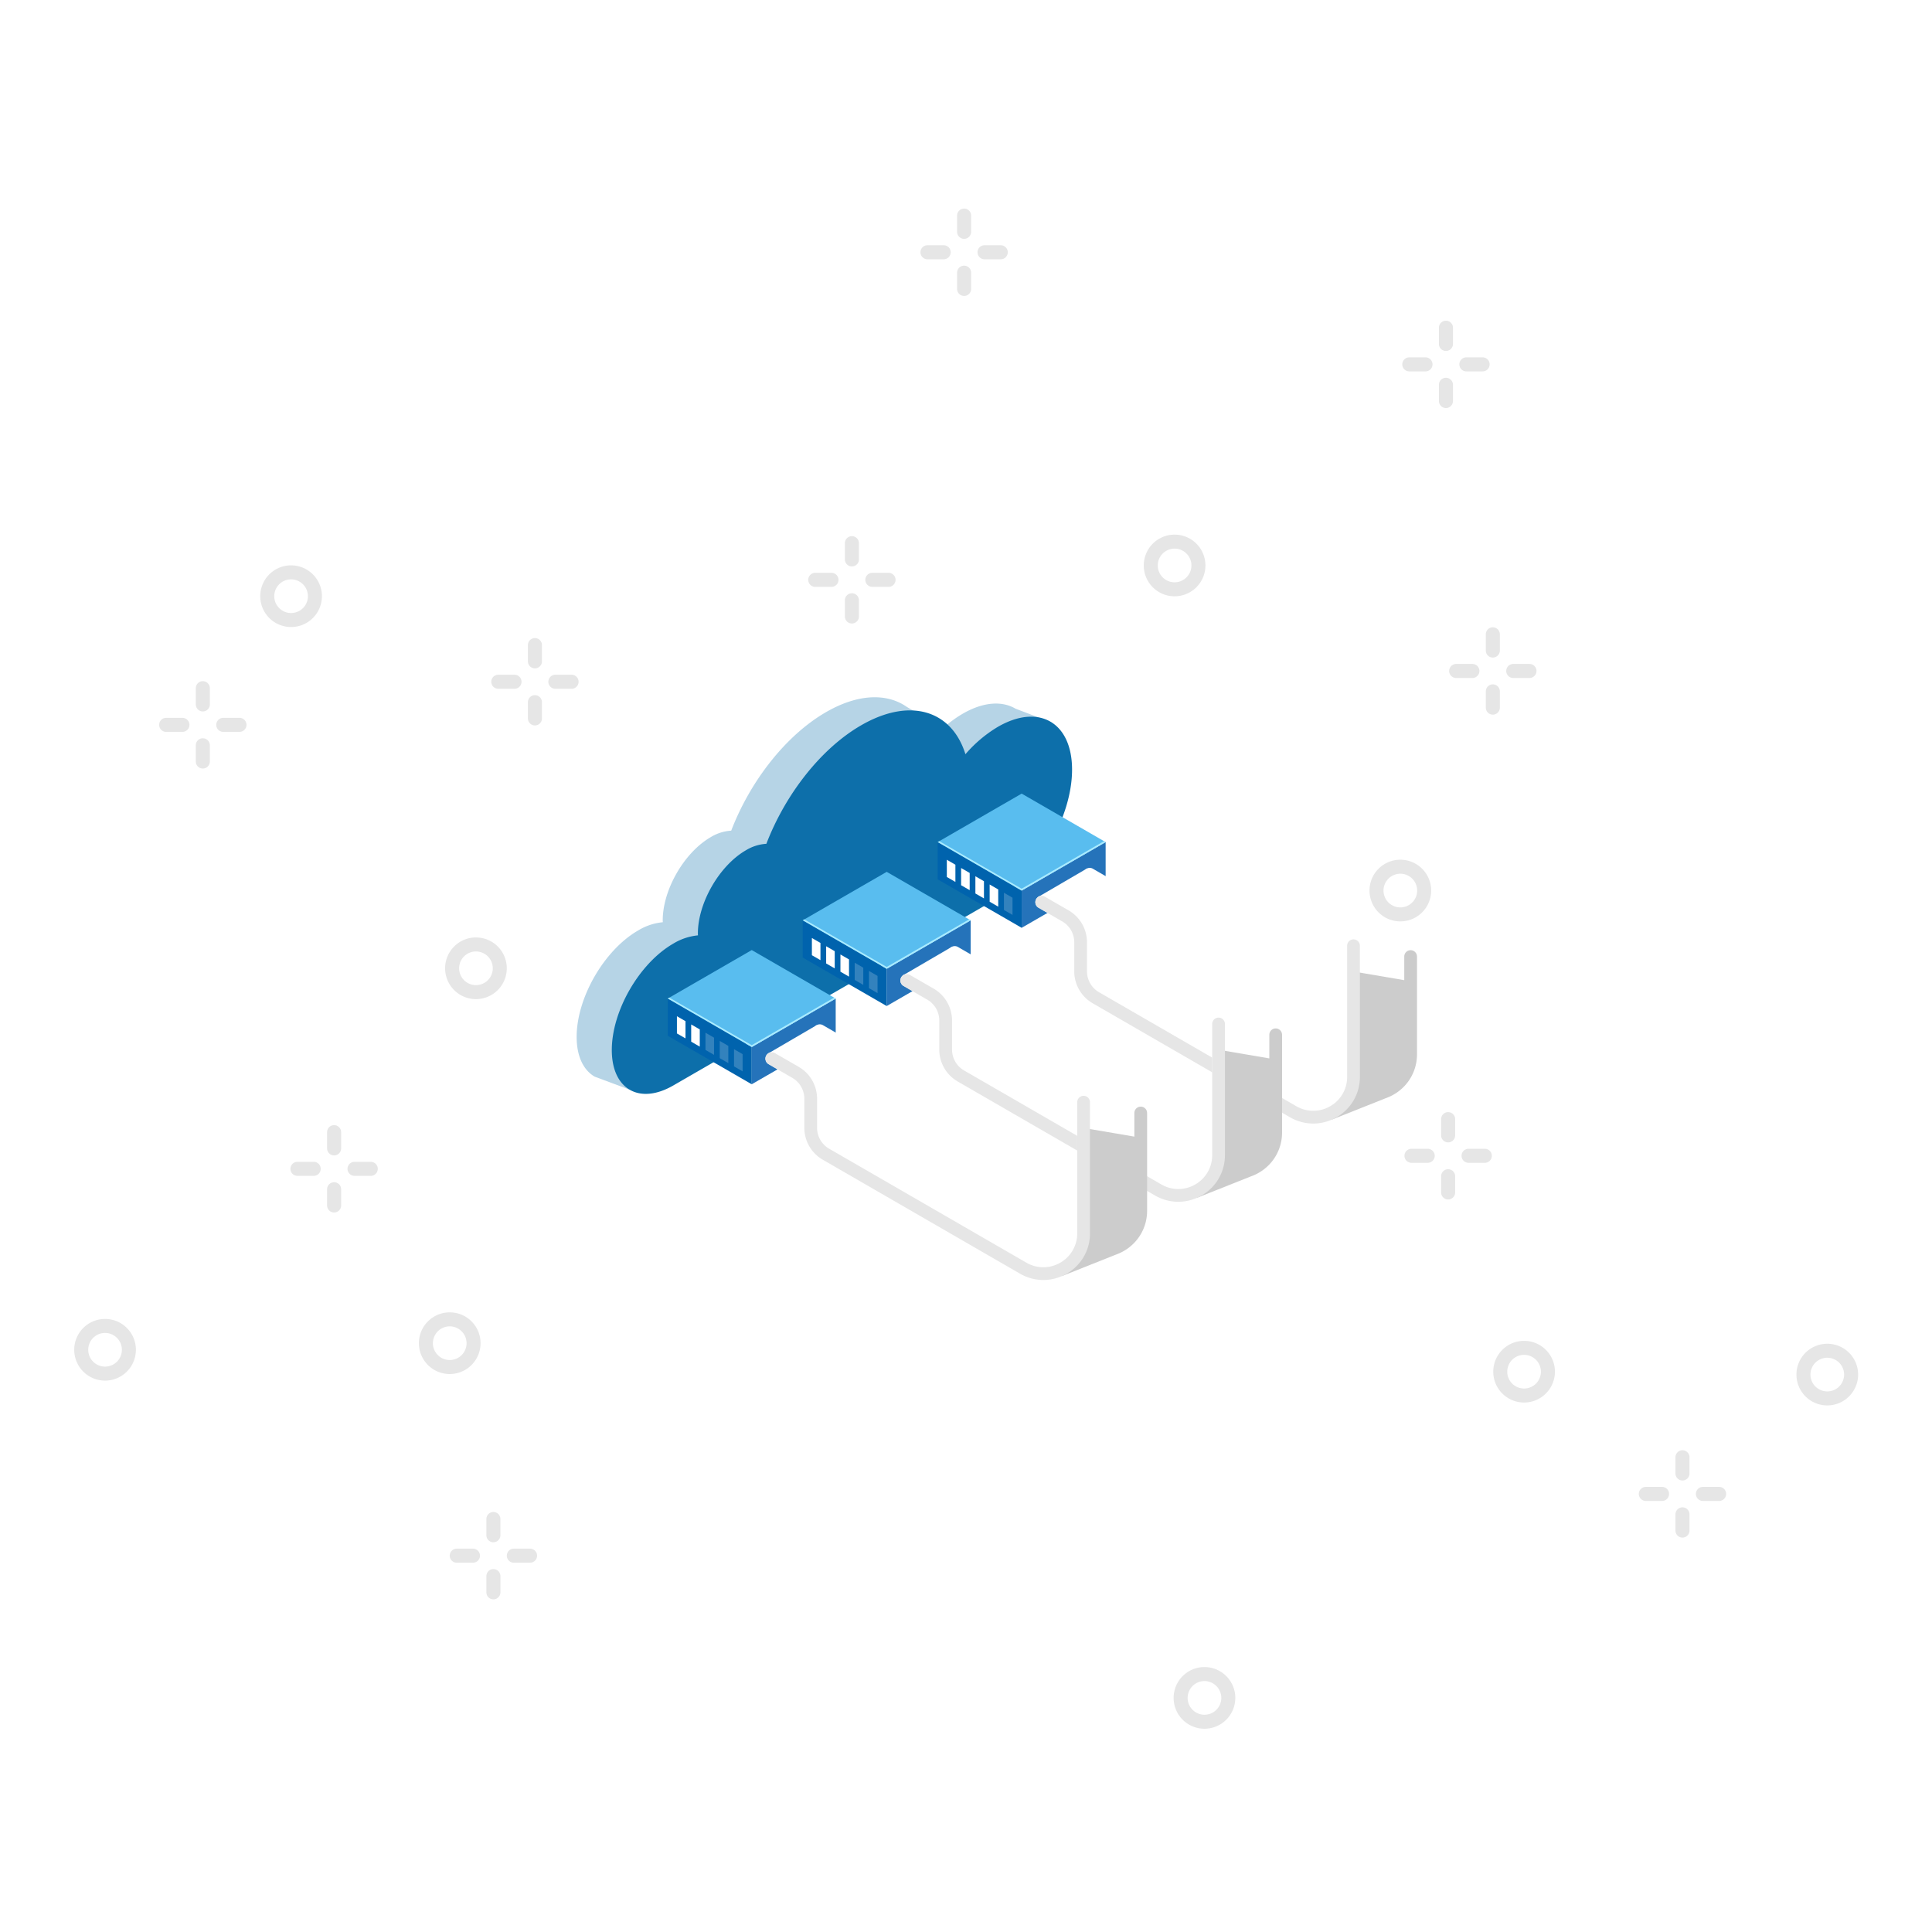 <svg xmlns="http://www.w3.org/2000/svg" xmlns:xlink="http://www.w3.org/1999/xlink" width="500" height="500" viewBox="0 0 500 500">
  <defs>
    <clipPath id="clip-path">
      <rect id="Rectangle_1218" data-name="Rectangle 1218" width="500" height="500" transform="translate(851 259)" fill="#fff" stroke="#707070" stroke-width="1"/>
    </clipPath>
    <filter id="Ellipse_127" x="-58.5" y="-62.5" width="618" height="618" filterUnits="userSpaceOnUse">
      <feOffset input="SourceAlpha"/>
      <feGaussianBlur stdDeviation="49.5" result="blur"/>
      <feFlood flood-opacity="0.051"/>
      <feComposite operator="in" in2="blur"/>
      <feComposite in="SourceGraphic"/>
    </filter>
    <linearGradient id="linear-gradient" x1="-35.41" y1="0.103" x2="-34.155" y2="0.95" gradientUnits="objectBoundingBox">
      <stop offset="0" stop-color="#3a9bd5"/>
      <stop offset="1" stop-color="#2573ba"/>
    </linearGradient>
    <linearGradient id="linear-gradient-2" x1="-17.036" y1="0.221" x2="-16.33" y2="0.746" gradientUnits="objectBoundingBox">
      <stop offset="0" stop-color="#7bdaff"/>
      <stop offset="1" stop-color="#59bdef"/>
    </linearGradient>
    <linearGradient id="linear-gradient-3" x1="-33.45" y1="0.314" x2="-32.111" y2="0.71" gradientUnits="objectBoundingBox">
      <stop offset="0" stop-color="#2573ba"/>
      <stop offset="1" stop-color="#0063ad"/>
    </linearGradient>
    <linearGradient id="linear-gradient-4" x1="-9.965" y1="0.5" x2="-8.965" y2="0.5" gradientUnits="objectBoundingBox">
      <stop offset="0" stop-color="#7bdaff"/>
      <stop offset="1" stop-color="#e6e6e6"/>
    </linearGradient>
    <linearGradient id="linear-gradient-5" x1="-32.196" y1="0.103" x2="-30.941" y2="0.95" xlink:href="#linear-gradient"/>
    <linearGradient id="linear-gradient-6" x1="-15.429" y1="0.221" x2="-14.723" y2="0.746" xlink:href="#linear-gradient-2"/>
    <linearGradient id="linear-gradient-7" x1="-30.236" y1="0.314" x2="-28.897" y2="0.71" xlink:href="#linear-gradient-3"/>
    <linearGradient id="linear-gradient-8" x1="-9.133" y1="0.5" x2="-8.133" y2="0.5" xlink:href="#linear-gradient-4"/>
    <linearGradient id="linear-gradient-9" x1="-28.981" y1="0.103" x2="-27.727" y2="0.95" xlink:href="#linear-gradient"/>
    <linearGradient id="linear-gradient-10" x1="-13.822" y1="0.221" x2="-13.116" y2="0.746" xlink:href="#linear-gradient-2"/>
    <linearGradient id="linear-gradient-11" x1="-27.022" y1="0.314" x2="-25.682" y2="0.71" xlink:href="#linear-gradient-3"/>
    <linearGradient id="linear-gradient-12" x1="-8.302" y1="0.5" x2="-7.302" y2="0.5" xlink:href="#linear-gradient-4"/>
    <clipPath id="clip-extentions">
      <rect width="500" height="500"/>
    </clipPath>
  </defs>
  <g id="extentions" clip-path="url(#clip-extentions)">
    <g id="Mask_Group_18" data-name="Mask Group 18" transform="translate(-851 -259)" clip-path="url(#clip-path)">
      <g id="identity" transform="translate(-4019 -951)">
        <g transform="matrix(1, 0, 0, 1, 4870, 1210)" filter="url(#Ellipse_127)">
          <circle id="Ellipse_127-2" data-name="Ellipse 127" cx="160.5" cy="160.5" r="160.5" transform="translate(90 86)" fill="#fff"/>
        </g>
        <g id="Group_1679" data-name="Group 1679" transform="translate(4491.337 593.426)">
          <g id="Group_1660" data-name="Group 1660" transform="translate(616.875 670.558)">
            <path id="Path_2700" data-name="Path 2700" d="M523.045,813.57v-4.194a1.817,1.817,0,0,1,1.817-1.817h0a1.818,1.818,0,0,1,1.818,1.817v4.194a1.819,1.819,0,0,1-1.818,1.818h0A1.818,1.818,0,0,1,523.045,813.57Z" transform="translate(-513.562 -807.558)" fill="rgba(0,0,0,0.1)"/>
            <path id="Path_2701" data-name="Path 2701" d="M523.045,826.771v-4.194a1.818,1.818,0,0,1,1.817-1.818h0a1.819,1.819,0,0,1,1.818,1.818v4.194a1.818,1.818,0,0,1-1.818,1.817h0A1.817,1.817,0,0,1,523.045,826.771Z" transform="translate(-513.562 -805.986)" fill="rgba(0,0,0,0.1)"/>
            <path id="Path_2702" data-name="Path 2702" d="M529.589,816.032h4.194a1.817,1.817,0,0,1,1.817,1.817h0a1.817,1.817,0,0,1-1.817,1.818h-4.194a1.818,1.818,0,0,1-1.818-1.818h0A1.817,1.817,0,0,1,529.589,816.032Z" transform="translate(-512.999 -806.549)" fill="rgba(0,0,0,0.1)"/>
            <path id="Path_2703" data-name="Path 2703" d="M516.388,816.032h4.194a1.817,1.817,0,0,1,1.817,1.817h0a1.817,1.817,0,0,1-1.817,1.818h-4.194a1.817,1.817,0,0,1-1.817-1.818h0A1.817,1.817,0,0,1,516.388,816.032Z" transform="translate(-514.571 -806.549)" fill="rgba(0,0,0,0.1)"/>
          </g>
          <g id="Group_1661" data-name="Group 1661" transform="translate(587.834 755.336)">
            <path id="Path_2704" data-name="Path 2704" d="M572.095,772.328v-4.2a1.817,1.817,0,0,1,1.817-1.817h0a1.817,1.817,0,0,1,1.817,1.817v4.2a1.817,1.817,0,0,1-1.817,1.817h0A1.817,1.817,0,0,1,572.095,772.328Z" transform="translate(-562.611 -766.315)" fill="rgba(0,0,0,0.1)"/>
            <path id="Path_2705" data-name="Path 2705" d="M572.095,785.528v-4.194a1.817,1.817,0,0,1,1.817-1.817h0a1.817,1.817,0,0,1,1.817,1.817v4.194a1.817,1.817,0,0,1-1.817,1.817h0A1.817,1.817,0,0,1,572.095,785.528Z" transform="translate(-562.611 -764.743)" fill="rgba(0,0,0,0.1)"/>
            <path id="Path_2706" data-name="Path 2706" d="M578.638,774.789h4.194a1.818,1.818,0,0,1,1.818,1.818h0a1.818,1.818,0,0,1-1.818,1.817h-4.194a1.817,1.817,0,0,1-1.817-1.817h0A1.818,1.818,0,0,1,578.638,774.789Z" transform="translate(-562.048 -765.306)" fill="rgba(0,0,0,0.1)"/>
            <path id="Path_2707" data-name="Path 2707" d="M565.438,774.789h4.194a1.818,1.818,0,0,1,1.817,1.818h0a1.817,1.817,0,0,1-1.817,1.817h-4.194a1.818,1.818,0,0,1-1.819-1.817h0A1.818,1.818,0,0,1,565.438,774.789Z" transform="translate(-563.62 -765.306)" fill="rgba(0,0,0,0.1)"/>
          </g>
          <g id="Group_1662" data-name="Group 1662" transform="translate(741.57 699.57)">
            <path id="Path_2708" data-name="Path 2708" d="M684.472,699.5v-4.2a1.817,1.817,0,0,1,1.817-1.817h0a1.817,1.817,0,0,1,1.817,1.817v4.2a1.817,1.817,0,0,1-1.817,1.817h0A1.817,1.817,0,0,1,684.472,699.5Z" transform="translate(-674.988 -693.483)" fill="rgba(0,0,0,0.1)"/>
            <path id="Path_2709" data-name="Path 2709" d="M684.472,712.7V708.5a1.817,1.817,0,0,1,1.817-1.817h0a1.817,1.817,0,0,1,1.817,1.817V712.7a1.818,1.818,0,0,1-1.817,1.819h0A1.818,1.818,0,0,1,684.472,712.7Z" transform="translate(-674.988 -691.911)" fill="rgba(0,0,0,0.1)"/>
            <path id="Path_2710" data-name="Path 2710" d="M691.015,701.958h4.2a1.817,1.817,0,0,1,1.817,1.817h0a1.817,1.817,0,0,1-1.817,1.817h-4.2a1.817,1.817,0,0,1-1.817-1.817h0A1.817,1.817,0,0,1,691.015,701.958Z" transform="translate(-674.425 -692.474)" fill="rgba(0,0,0,0.1)"/>
            <path id="Path_2711" data-name="Path 2711" d="M677.815,701.958h4.194a1.817,1.817,0,0,1,1.817,1.817h0a1.817,1.817,0,0,1-1.817,1.817h-4.194A1.818,1.818,0,0,1,676,703.775h0A1.818,1.818,0,0,1,677.815,701.958Z" transform="translate(-675.997 -692.474)" fill="rgba(0,0,0,0.1)"/>
          </g>
          <g id="Group_1663" data-name="Group 1663" transform="translate(419.854 792.865)">
            <path id="Path_2712" data-name="Path 2712" d="M425.99,785.863v-4.2a1.817,1.817,0,0,1,1.817-1.817h0a1.817,1.817,0,0,1,1.817,1.817v4.2a1.817,1.817,0,0,1-1.817,1.817h0A1.817,1.817,0,0,1,425.99,785.863Z" transform="translate(-416.506 -779.85)" fill="rgba(0,0,0,0.1)"/>
            <path id="Path_2713" data-name="Path 2713" d="M425.99,799.063v-4.194a1.817,1.817,0,0,1,1.817-1.817h0a1.817,1.817,0,0,1,1.817,1.817v4.194a1.818,1.818,0,0,1-1.817,1.819h0A1.818,1.818,0,0,1,425.99,799.063Z" transform="translate(-416.506 -778.278)" fill="rgba(0,0,0,0.1)"/>
            <path id="Path_2714" data-name="Path 2714" d="M432.533,788.325h4.194a1.817,1.817,0,0,1,1.819,1.817h0a1.818,1.818,0,0,1-1.819,1.817h-4.194a1.817,1.817,0,0,1-1.817-1.817h0A1.817,1.817,0,0,1,432.533,788.325Z" transform="translate(-415.943 -778.841)" fill="rgba(0,0,0,0.1)"/>
            <path id="Path_2715" data-name="Path 2715" d="M419.332,788.325h4.2a1.817,1.817,0,0,1,1.817,1.817h0a1.817,1.817,0,0,1-1.817,1.817h-4.2a1.817,1.817,0,0,1-1.817-1.817h0A1.817,1.817,0,0,1,419.332,788.325Z" transform="translate(-417.515 -778.841)" fill="rgba(0,0,0,0.1)"/>
          </g>
          <g id="Group_1664" data-name="Group 1664" transform="translate(753.705 778.92)">
            <path id="Path_2716" data-name="Path 2716" d="M682.848,775.764v-4.194a1.818,1.818,0,0,1,1.817-1.819h0a1.818,1.818,0,0,1,1.817,1.819v4.194a1.817,1.817,0,0,1-1.817,1.817h0A1.817,1.817,0,0,1,682.848,775.764Z" transform="translate(-673.364 -769.751)" fill="rgba(0,0,0,0.1)"/>
            <path id="Path_2717" data-name="Path 2717" d="M682.848,788.965v-4.2a1.817,1.817,0,0,1,1.817-1.817h0a1.817,1.817,0,0,1,1.817,1.817v4.2a1.817,1.817,0,0,1-1.817,1.817h0A1.817,1.817,0,0,1,682.848,788.965Z" transform="translate(-673.364 -768.179)" fill="rgba(0,0,0,0.1)"/>
            <path id="Path_2718" data-name="Path 2718" d="M689.391,778.226h4.194a1.818,1.818,0,0,1,1.818,1.817h0a1.818,1.818,0,0,1-1.818,1.817h-4.194a1.817,1.817,0,0,1-1.817-1.817h0A1.817,1.817,0,0,1,689.391,778.226Z" transform="translate(-672.801 -768.742)" fill="rgba(0,0,0,0.1)"/>
            <path id="Path_2719" data-name="Path 2719" d="M676.19,778.226h4.2a1.817,1.817,0,0,1,1.817,1.817h0a1.817,1.817,0,0,1-1.817,1.817h-4.2a1.817,1.817,0,0,1-1.817-1.817h0A1.817,1.817,0,0,1,676.19,778.226Z" transform="translate(-674.373 -768.742)" fill="rgba(0,0,0,0.1)"/>
          </g>
          <g id="Group_1665" data-name="Group 1665" transform="translate(802.786 991.897)">
            <path id="Path_2720" data-name="Path 2720" d="M768.173,963.715V959.52a1.818,1.818,0,0,1,1.819-1.817h0a1.817,1.817,0,0,1,1.817,1.817v4.194a1.817,1.817,0,0,1-1.817,1.817h0A1.818,1.818,0,0,1,768.173,963.715Z" transform="translate(-758.69 -957.703)" fill="rgba(0,0,0,0.1)"/>
            <path id="Path_2721" data-name="Path 2721" d="M768.173,976.916v-4.194a1.819,1.819,0,0,1,1.819-1.819h0a1.818,1.818,0,0,1,1.817,1.819v4.194a1.817,1.817,0,0,1-1.817,1.818h0A1.818,1.818,0,0,1,768.173,976.916Z" transform="translate(-758.69 -956.131)" fill="rgba(0,0,0,0.1)"/>
            <path id="Path_2722" data-name="Path 2722" d="M774.717,966.177h4.194a1.817,1.817,0,0,1,1.818,1.817h0a1.818,1.818,0,0,1-1.818,1.818h-4.194a1.818,1.818,0,0,1-1.817-1.818h0A1.817,1.817,0,0,1,774.717,966.177Z" transform="translate(-758.127 -956.694)" fill="rgba(0,0,0,0.1)"/>
            <path id="Path_2723" data-name="Path 2723" d="M761.516,966.177h4.194a1.817,1.817,0,0,1,1.819,1.817h0a1.818,1.818,0,0,1-1.819,1.818h-4.194a1.818,1.818,0,0,1-1.817-1.818h0A1.817,1.817,0,0,1,761.516,966.177Z" transform="translate(-759.699 -956.694)" fill="rgba(0,0,0,0.1)"/>
          </g>
          <g id="Group_1666" data-name="Group 1666" transform="translate(742.138 904.391)">
            <path id="Path_2724" data-name="Path 2724" d="M713.98,885.521v-4.194a1.817,1.817,0,0,1,1.817-1.817h0a1.817,1.817,0,0,1,1.817,1.817v4.194a1.817,1.817,0,0,1-1.817,1.818h0A1.817,1.817,0,0,1,713.98,885.521Z" transform="translate(-704.496 -879.509)" fill="rgba(0,0,0,0.1)"/>
            <path id="Path_2725" data-name="Path 2725" d="M713.98,898.722v-4.194a1.817,1.817,0,0,1,1.817-1.817h0a1.817,1.817,0,0,1,1.817,1.817v4.194a1.818,1.818,0,0,1-1.817,1.819h0A1.818,1.818,0,0,1,713.98,898.722Z" transform="translate(-704.496 -877.937)" fill="rgba(0,0,0,0.1)"/>
            <path id="Path_2726" data-name="Path 2726" d="M720.523,887.984h4.2a1.817,1.817,0,0,1,1.817,1.817h0a1.817,1.817,0,0,1-1.817,1.818h-4.2a1.817,1.817,0,0,1-1.817-1.818h0A1.817,1.817,0,0,1,720.523,887.984Z" transform="translate(-703.933 -878.5)" fill="rgba(0,0,0,0.1)"/>
            <path id="Path_2727" data-name="Path 2727" d="M707.323,887.984h4.194a1.817,1.817,0,0,1,1.817,1.817h0a1.817,1.817,0,0,1-1.817,1.818h-4.194a1.818,1.818,0,0,1-1.818-1.818h0A1.818,1.818,0,0,1,707.323,887.984Z" transform="translate(-705.505 -878.5)" fill="rgba(0,0,0,0.1)"/>
          </g>
          <g id="Group_1667" data-name="Group 1667" transform="translate(505.803 781.711)">
            <path id="Path_2728" data-name="Path 2728" d="M695.792,974.9V970.7a1.819,1.819,0,0,1,1.818-1.818h0a1.818,1.818,0,0,1,1.817,1.818V974.9a1.817,1.817,0,0,1-1.817,1.817h0A1.818,1.818,0,0,1,695.792,974.9Z" transform="translate(-686.309 -968.883)" fill="rgba(0,0,0,0.1)"/>
            <path id="Path_2729" data-name="Path 2729" d="M695.792,988.1V983.9a1.818,1.818,0,0,1,1.818-1.818h0a1.818,1.818,0,0,1,1.817,1.818V988.1a1.817,1.817,0,0,1-1.817,1.817h0A1.818,1.818,0,0,1,695.792,988.1Z" transform="translate(-686.309 -967.311)" fill="rgba(0,0,0,0.1)"/>
            <path id="Path_2730" data-name="Path 2730" d="M702.336,977.358h4.194a1.817,1.817,0,0,1,1.818,1.818h0a1.817,1.817,0,0,1-1.818,1.817h-4.194a1.817,1.817,0,0,1-1.818-1.817h0A1.817,1.817,0,0,1,702.336,977.358Z" transform="translate(-685.746 -967.874)" fill="rgba(0,0,0,0.1)"/>
            <path id="Path_2731" data-name="Path 2731" d="M689.135,977.358h4.2a1.818,1.818,0,0,1,1.817,1.818h0a1.818,1.818,0,0,1-1.817,1.817h-4.2a1.817,1.817,0,0,1-1.817-1.817h0A1.817,1.817,0,0,1,689.135,977.358Z" transform="translate(-687.318 -967.874)" fill="rgba(0,0,0,0.1)"/>
          </g>
          <g id="Group_1668" data-name="Group 1668" transform="translate(495.054 1007.881)">
            <path id="Path_2732" data-name="Path 2732" d="M493.187,978V973.8A1.818,1.818,0,0,1,495,971.986h0a1.818,1.818,0,0,1,1.819,1.817V978A1.818,1.818,0,0,1,495,979.815h0A1.818,1.818,0,0,1,493.187,978Z" transform="translate(-483.704 -971.986)" fill="rgba(0,0,0,0.1)"/>
            <path id="Path_2733" data-name="Path 2733" d="M493.187,991.2V987A1.818,1.818,0,0,1,495,985.186h0A1.818,1.818,0,0,1,496.823,987v4.2A1.818,1.818,0,0,1,495,993.016h0A1.818,1.818,0,0,1,493.187,991.2Z" transform="translate(-483.704 -970.414)" fill="rgba(0,0,0,0.1)"/>
            <path id="Path_2734" data-name="Path 2734" d="M499.731,980.46h4.194a1.817,1.817,0,0,1,1.817,1.817h0a1.818,1.818,0,0,1-1.817,1.818h-4.194a1.818,1.818,0,0,1-1.817-1.818h0A1.817,1.817,0,0,1,499.731,980.46Z" transform="translate(-483.141 -970.977)" fill="rgba(0,0,0,0.1)"/>
            <path id="Path_2735" data-name="Path 2735" d="M486.53,980.46h4.194a1.818,1.818,0,0,1,1.818,1.817h0a1.819,1.819,0,0,1-1.818,1.818H486.53a1.818,1.818,0,0,1-1.817-1.818h0A1.817,1.817,0,0,1,486.53,980.46Z" transform="translate(-484.713 -970.977)" fill="rgba(0,0,0,0.1)"/>
          </g>
          <g id="Group_1669" data-name="Group 1669" transform="translate(453.83 907.764)">
            <path id="Path_2736" data-name="Path 2736" d="M468.861,888.536v-4.2a1.817,1.817,0,0,1,1.817-1.817h0a1.817,1.817,0,0,1,1.817,1.817v4.2a1.817,1.817,0,0,1-1.817,1.817h0A1.817,1.817,0,0,1,468.861,888.536Z" transform="translate(-459.377 -882.523)" fill="rgba(0,0,0,0.1)"/>
            <path id="Path_2737" data-name="Path 2737" d="M468.861,901.736v-4.194a1.817,1.817,0,0,1,1.817-1.817h0a1.817,1.817,0,0,1,1.817,1.817v4.194a1.818,1.818,0,0,1-1.817,1.818h0A1.818,1.818,0,0,1,468.861,901.736Z" transform="translate(-459.377 -880.951)" fill="rgba(0,0,0,0.1)"/>
            <path id="Path_2738" data-name="Path 2738" d="M475.4,891h4.2a1.817,1.817,0,0,1,1.817,1.817h0a1.817,1.817,0,0,1-1.817,1.817h-4.2a1.817,1.817,0,0,1-1.817-1.817h0A1.817,1.817,0,0,1,475.4,891Z" transform="translate(-458.814 -881.514)" fill="rgba(0,0,0,0.1)"/>
            <path id="Path_2739" data-name="Path 2739" d="M462.2,891H466.4a1.817,1.817,0,0,1,1.817,1.817h0a1.817,1.817,0,0,1-1.817,1.817H462.2a1.818,1.818,0,0,1-1.819-1.817h0A1.818,1.818,0,0,1,462.2,891Z" transform="translate(-460.386 -881.514)" fill="rgba(0,0,0,0.1)"/>
          </g>
          <g id="Group_1670" data-name="Group 1670" transform="translate(446.016 762.888)">
            <path id="Path_2740" data-name="Path 2740" d="M448.873,769.024a7.981,7.981,0,1,1,7.981-7.98A7.989,7.989,0,0,1,448.873,769.024Zm0-12.337a4.356,4.356,0,1,0,4.357,4.357A4.361,4.361,0,0,0,448.873,756.688Z" transform="translate(-440.893 -753.063)" fill="rgba(0,0,0,0.1)"/>
          </g>
          <g id="Group_1671" data-name="Group 1671" transform="translate(674.667 754.933)">
            <path id="Path_2741" data-name="Path 2741" d="M631.194,772.918a7.981,7.981,0,1,1,7.981-7.981A7.99,7.99,0,0,1,631.194,772.918Zm0-12.337a4.356,4.356,0,1,0,4.356,4.355A4.361,4.361,0,0,0,631.194,760.581Z" transform="translate(-623.213 -756.955)" fill="rgba(0,0,0,0.1)"/>
          </g>
          <g id="Group_1672" data-name="Group 1672" transform="translate(733.087 839.066)">
            <path id="Path_2742" data-name="Path 2742" d="M705.4,837.1a7.981,7.981,0,1,1,7.981-7.981A7.99,7.99,0,0,1,705.4,837.1Zm0-12.337a4.356,4.356,0,1,0,4.357,4.355A4.36,4.36,0,0,0,705.4,824.76Z" transform="translate(-697.417 -821.135)" fill="rgba(0,0,0,0.1)"/>
          </g>
          <g id="Group_1673" data-name="Group 1673" transform="translate(843.581 964.333)">
            <path id="Path_2743" data-name="Path 2743" d="M804.134,949.034a7.981,7.981,0,1,1,7.981-7.981A7.99,7.99,0,0,1,804.134,949.034Zm0-12.338a4.356,4.356,0,1,0,4.356,4.357A4.361,4.361,0,0,0,804.134,936.7Z" transform="translate(-796.153 -933.072)" fill="rgba(0,0,0,0.1)"/>
          </g>
          <g id="Group_1674" data-name="Group 1674" transform="translate(765.113 963.583)">
            <path id="Path_2744" data-name="Path 2744" d="M734.016,948.365A7.981,7.981,0,1,1,742,940.383,7.99,7.99,0,0,1,734.016,948.365Zm0-12.337a4.355,4.355,0,1,0,4.355,4.355A4.361,4.361,0,0,0,734.016,936.028Z" transform="translate(-726.035 -932.402)" fill="rgba(0,0,0,0.1)"/>
          </g>
          <g id="Group_1675" data-name="Group 1675" transform="translate(682.4 1048.008)">
            <path id="Path_2745" data-name="Path 2745" d="M660.1,1023.806a7.981,7.981,0,1,1,7.981-7.981A7.99,7.99,0,0,1,660.1,1023.806Zm0-12.337a4.356,4.356,0,1,0,4.357,4.355A4.36,4.36,0,0,0,660.1,1011.469Z" transform="translate(-652.123 -1007.843)" fill="rgba(0,0,0,0.1)"/>
          </g>
          <g id="Group_1676" data-name="Group 1676" transform="translate(487.073 956.21)">
            <path id="Path_2746" data-name="Path 2746" d="M485.562,941.776a7.981,7.981,0,1,1,7.98-7.98A7.989,7.989,0,0,1,485.562,941.776Zm0-12.337a4.356,4.356,0,1,0,4.355,4.357A4.362,4.362,0,0,0,485.562,929.439Z" transform="translate(-477.581 -925.814)" fill="rgba(0,0,0,0.1)"/>
          </g>
          <g id="Group_1677" data-name="Group 1677" transform="translate(493.859 859.185)">
            <path id="Path_2747" data-name="Path 2747" d="M491.625,855.076a7.981,7.981,0,1,1,7.981-7.981A7.99,7.99,0,0,1,491.625,855.076Zm0-12.337a4.356,4.356,0,1,0,4.357,4.355A4.36,4.36,0,0,0,491.625,842.739Z" transform="translate(-483.645 -839.113)" fill="rgba(0,0,0,0.1)"/>
          </g>
          <g id="Group_1678" data-name="Group 1678" transform="translate(397.872 957.918)">
            <path id="Path_2748" data-name="Path 2748" d="M405.853,943.3a7.981,7.981,0,1,1,7.981-7.981A7.99,7.99,0,0,1,405.853,943.3Zm0-12.337a4.356,4.356,0,1,0,4.355,4.355A4.361,4.361,0,0,0,405.853,930.965Z" transform="translate(-397.872 -927.34)" fill="rgba(0,0,0,0.1)"/>
          </g>
        </g>
        <g id="Group_1525" data-name="Group 1525" transform="translate(5326.453 1200.191)">
          <g id="Group_1526" data-name="Group 1526" transform="translate(-321.204 180.26)">
            <g id="Group_1523" data-name="Group 1523" transform="translate(0 0)">
              <g id="Group_1503" data-name="Group 1503">
                <g id="Group_1502" data-name="Group 1502">
                  <g id="Group_1501" data-name="Group 1501">
                    <path id="Path_2594" data-name="Path 2594" d="M-180.13,200.783l-9.318-3.548,0,.006c-3.481-2.073-8.32-1.813-13.673,1.278a30.75,30.75,0,0,0-5.048,3.7l-9.4-5.428,0,0c-5.162-3.629-12.633-3.471-20.948,1.33-10.519,6.073-19.686,18.018-24.536,30.674a11.42,11.42,0,0,0-5.294,1.674c-6.864,3.963-12.429,13.6-12.429,21.528,0,.171.017.326.022.493a15.006,15.006,0,0,0-6.4,2.142c-8.779,5.069-15.9,17.4-15.9,27.533,0,5.023,1.752,8.561,4.584,10.241l-.007,0,.073.042.014.009,9.014,3.359,5.027-24.18,67.217-38.808c8.591-4.959,15.86-15.677,18.306-26.076Z" transform="translate(317.041 -184.271)" fill="#b6d4e6"/>
                    <path id="Path_2598" data-name="Path 2598" d="M-187.9,205.477a34.049,34.049,0,0,0-8.406,7.09c-3.523-11.317-14.269-14.828-26.984-7.487-10.519,6.072-19.686,18.018-24.536,30.674a11.423,11.423,0,0,0-5.294,1.674c-6.864,3.963-12.429,13.6-12.429,21.528,0,.171.017.326.022.493a15.006,15.006,0,0,0-6.4,2.142c-8.779,5.069-15.9,17.4-15.9,27.533s7.117,14.246,15.9,9.178L-187.9,249.79c10.6-6.119,19.188-21,19.188-33.235S-177.3,199.359-187.9,205.477Z" transform="translate(310.912 -187.828)" fill="#0d6faa"/>
                  </g>
                </g>
              </g>
              <g id="Group_1522" data-name="Group 1522" transform="translate(37.57 34.935)">
                <g id="Group_1521" data-name="Group 1521" transform="translate(69.853)">
                  <g id="Group_1517" data-name="Group 1517">
                    <g id="Group_1516" data-name="Group 1516">
                      <path id="Path_2628" data-name="Path 2628" d="M-153.6,266.54l21.732-12.547v-9.637L-153.6,256.9Z" transform="translate(175.333 -231.809)" fill="url(#linear-gradient)"/>
                      <path id="Path_2629" data-name="Path 2629" d="M-159.37,253.572l21.732-12.547-21.731-12.546L-181.1,241.026Z" transform="translate(181.102 -228.479)" fill="url(#linear-gradient-2)"/>
                      <path id="Path_2630" data-name="Path 2630" d="M-181.1,253.993l21.732,12.547V256.9L-181.1,244.356Z" transform="translate(181.102 -231.809)" fill="url(#linear-gradient-3)"/>
                    </g>
                    <path id="Path_2631" data-name="Path 2631" d="M-159.37,256.356l21.314-12.306.418.241-21.732,12.547L-181.1,244.292l.418-.241Z" transform="translate(181.102 -231.745)" fill="#a9ebff"/>
                  </g>
                  <path id="Path_2632" data-name="Path 2632" d="M-148.306,260.44l12.611-7.363,10.623,8.507.9,7.343v6.694l46.082,27.83,10.49,6.194-1.6,4.8-7.293,2.9-10.09-3L-112.1,298.364l-18.657-10.255-6.251-4.8-.4-10.19-.8-6.194Z" transform="translate(174.222 -233.639)" fill="#fff"/>
                  <g id="Group_1518" data-name="Group 1518" transform="translate(25.276 26.458)">
                    <path id="Path_2633" data-name="Path 2633" d="M-77.2,320.891a12.044,12.044,0,0,0,6.034-1.636A11.947,11.947,0,0,0-65.128,308.8V274.875a1.649,1.649,0,0,0-1.648-1.648,1.649,1.649,0,0,0-1.649,1.648V308.8a8.68,8.68,0,0,1-4.385,7.6,8.68,8.68,0,0,1-8.771,0l-51.062-29.5a6.236,6.236,0,0,1-3.109-5.385v-7.551a9.541,9.541,0,0,0-4.757-8.24l-6.135-3.541a1.648,1.648,0,0,0-2.251.6,1.648,1.648,0,0,0,.6,2.251l6.135,3.542a6.236,6.236,0,0,1,3.109,5.385v7.551a9.539,9.539,0,0,0,4.757,8.24l51.062,29.5A12.035,12.035,0,0,0-77.2,320.891Z" transform="translate(149.117 -261.96)" fill="#fff"/>
                  </g>
                  <path id="Path_2634" data-name="Path 2634" d="M-133.179,253.624a1.649,1.649,0,0,1,2.252-.6l6.134,3.542a9.538,9.538,0,0,1,4.757,8.239v7.551a6.236,6.236,0,0,0,3.109,5.385L-63.5,308.606a8.8,8.8,0,0,0,3.581,1.147c-.114,1.091-.072,2.2-.162,3.3a12.094,12.094,0,0,1-5.068-1.592l-53.429-30.868a9.542,9.542,0,0,1-4.757-8.24V264.8a6.235,6.235,0,0,0-3.109-5.385l-6.134-3.541A1.649,1.649,0,0,1-133.179,253.624Z" transform="translate(171.096 -233.581)" fill="#fff"/>
                  <path id="Path_2635" data-name="Path 2635" d="M-52.1,323.634l5.013-6.27.711-7.418V291.964l-.05-6.683,13.134,2.234v-6.109a1.649,1.649,0,0,1,1.648-1.648,1.649,1.649,0,0,1,1.648,1.648v25.259a11.947,11.947,0,0,1-6.034,10.452,12.323,12.323,0,0,1-2.1.963l0,0Z" transform="translate(154.041 -239.235)" fill="#ccc"/>
                  <g id="Group_1519" data-name="Group 1519" transform="translate(25.276 26.458)">
                    <path id="Path_2636" data-name="Path 2636" d="M-77.2,320.891a12.044,12.044,0,0,0,6.034-1.636A11.947,11.947,0,0,0-65.128,308.8V274.875a1.649,1.649,0,0,0-1.648-1.648,1.649,1.649,0,0,0-1.649,1.648V308.8a8.68,8.68,0,0,1-4.385,7.6,8.68,8.68,0,0,1-8.771,0l-51.062-29.5a6.236,6.236,0,0,1-3.109-5.385v-7.551a9.541,9.541,0,0,0-4.757-8.24l-6.135-3.541a1.648,1.648,0,0,0-2.251.6,1.648,1.648,0,0,0,.6,2.251l6.135,3.542a6.236,6.236,0,0,1,3.109,5.385v7.551a9.539,9.539,0,0,0,4.757,8.24l51.062,29.5A12.035,12.035,0,0,0-77.2,320.891Z" transform="translate(149.117 -261.96)" fill="url(#linear-gradient-4)"/>
                  </g>
                  <g id="Group_1520" data-name="Group 1520" transform="translate(2.368 17.121)">
                    <path id="Path_2637" data-name="Path 2637" d="M-159.405,265.4l2.218,1.281v-4.455l-2.218-1.281Z" transform="translate(174.183 -252.41)" fill="#fff" opacity="0.2"/>
                    <path id="Path_2638" data-name="Path 2638" d="M-164.08,262.7l2.218,1.281v-4.455l-2.218-1.281Z" transform="translate(175.163 -251.844)" fill="#fff"/>
                    <path id="Path_2639" data-name="Path 2639" d="M-168.755,260l2.218,1.281v-4.455l-2.218-1.281Z" transform="translate(176.144 -251.278)" fill="#fff"/>
                    <path id="Path_2640" data-name="Path 2640" d="M-173.43,257.3l2.218,1.281v-4.455l-2.218-1.281Z" transform="translate(177.125 -250.712)" fill="#fff"/>
                    <path id="Path_2641" data-name="Path 2641" d="M-178.105,254.6l2.218,1.281v-4.455l-2.218-1.281Z" transform="translate(178.105 -250.145)" fill="#fff"/>
                  </g>
                </g>
                <g id="Group_1515" data-name="Group 1515" transform="translate(34.927 20.245)">
                  <g id="Group_1511" data-name="Group 1511">
                    <g id="Group_1510" data-name="Group 1510">
                      <path id="Path_2614" data-name="Path 2614" d="M-197.8,292.159l21.732-12.547v-9.637L-197.8,282.522Z" transform="translate(219.531 -257.428)" fill="url(#linear-gradient-5)"/>
                      <path id="Path_2615" data-name="Path 2615" d="M-203.568,279.191l21.732-12.547L-203.567,254.1-225.3,266.645Z" transform="translate(225.299 -254.098)" fill="url(#linear-gradient-6)"/>
                      <path id="Path_2616" data-name="Path 2616" d="M-225.3,279.612l21.732,12.547v-9.637L-225.3,269.975Z" transform="translate(225.3 -257.428)" fill="url(#linear-gradient-7)"/>
                    </g>
                    <path id="Path_2617" data-name="Path 2617" d="M-203.568,281.975l21.314-12.306.418.241-21.732,12.547L-225.3,269.911l.418-.241Z" transform="translate(225.299 -257.364)" fill="#a9ebff"/>
                  </g>
                  <path id="Path_2618" data-name="Path 2618" d="M-192.5,286.059l12.611-7.363,10.623,8.507.9,7.343v6.694l46.082,27.83,10.49,6.194-1.6,4.8-7.293,2.9-10.091-3L-156.3,323.983l-18.657-10.255-6.251-4.8-.4-10.19-.8-6.194Z" transform="translate(218.42 -259.258)" fill="#fff"/>
                  <g id="Group_1512" data-name="Group 1512" transform="translate(25.276 26.458)">
                    <path id="Path_2619" data-name="Path 2619" d="M-121.394,346.51a12.041,12.041,0,0,0,6.033-1.636,11.945,11.945,0,0,0,6.034-10.452V300.494a1.648,1.648,0,0,0-1.648-1.648,1.648,1.648,0,0,0-1.648,1.648v33.929a8.681,8.681,0,0,1-4.386,7.6,8.68,8.68,0,0,1-8.771,0l-51.062-29.5a6.237,6.237,0,0,1-3.109-5.385v-7.551a9.541,9.541,0,0,0-4.757-8.24l-6.134-3.541a1.648,1.648,0,0,0-2.252.6,1.648,1.648,0,0,0,.6,2.251l6.134,3.542a6.234,6.234,0,0,1,3.109,5.385v7.551a9.54,9.54,0,0,0,4.757,8.24l51.062,29.5A12.037,12.037,0,0,0-121.394,346.51Z" transform="translate(193.315 -287.579)" fill="#fff"/>
                  </g>
                  <path id="Path_2620" data-name="Path 2620" d="M-177.376,279.243a1.648,1.648,0,0,1,2.251-.6l6.135,3.542a9.54,9.54,0,0,1,4.757,8.239v7.552a6.234,6.234,0,0,0,3.109,5.385l53.429,30.868a8.8,8.8,0,0,0,3.581,1.147c-.115,1.091-.072,2.2-.162,3.3a12.092,12.092,0,0,1-5.068-1.592l-53.429-30.868a9.54,9.54,0,0,1-4.757-8.24v-7.552a6.237,6.237,0,0,0-3.109-5.385l-6.135-3.541A1.649,1.649,0,0,1-177.376,279.243Z" transform="translate(215.293 -259.2)" fill="#fff"/>
                  <path id="Path_2621" data-name="Path 2621" d="M-96.292,349.253l5.012-6.27.712-7.418V317.583l-.051-6.683,13.134,2.234v-6.109a1.649,1.649,0,0,1,1.648-1.648,1.648,1.648,0,0,1,1.648,1.648v25.259a11.946,11.946,0,0,1-6.033,10.452,12.375,12.375,0,0,1-2.1.963l0,0Z" transform="translate(198.238 -264.854)" fill="#ccc"/>
                  <g id="Group_1513" data-name="Group 1513" transform="translate(25.276 26.458)">
                    <path id="Path_2622" data-name="Path 2622" d="M-121.394,346.51a12.041,12.041,0,0,0,6.033-1.636,11.945,11.945,0,0,0,6.034-10.452V300.494a1.648,1.648,0,0,0-1.648-1.648,1.648,1.648,0,0,0-1.648,1.648v33.929a8.681,8.681,0,0,1-4.386,7.6,8.68,8.68,0,0,1-8.771,0l-51.062-29.5a6.237,6.237,0,0,1-3.109-5.385v-7.551a9.541,9.541,0,0,0-4.757-8.24l-6.134-3.541a1.648,1.648,0,0,0-2.252.6,1.648,1.648,0,0,0,.6,2.251l6.134,3.542a6.234,6.234,0,0,1,3.109,5.385v7.551a9.54,9.54,0,0,0,4.757,8.24l51.062,29.5A12.037,12.037,0,0,0-121.394,346.51Z" transform="translate(193.315 -287.579)" fill="url(#linear-gradient-8)"/>
                  </g>
                  <g id="Group_1514" data-name="Group 1514" transform="translate(2.368 17.121)">
                    <path id="Path_2623" data-name="Path 2623" d="M-203.6,291.016l2.218,1.281v-4.455l-2.218-1.281Z" transform="translate(218.38 -278.029)" fill="#fff" opacity="0.2"/>
                    <path id="Path_2624" data-name="Path 2624" d="M-208.278,288.317l2.218,1.281v-4.455l-2.218-1.281Z" transform="translate(219.361 -277.463)" fill="#fff" opacity="0.2"/>
                    <path id="Path_2625" data-name="Path 2625" d="M-212.953,285.618l2.218,1.281v-4.455l-2.218-1.281Z" transform="translate(220.342 -276.897)" fill="#fff"/>
                    <path id="Path_2626" data-name="Path 2626" d="M-217.628,282.919l2.218,1.281v-4.455l-2.218-1.281Z" transform="translate(221.322 -276.331)" fill="#fff"/>
                    <path id="Path_2627" data-name="Path 2627" d="M-222.3,280.22l2.218,1.281v-4.455l-2.218-1.281Z" transform="translate(222.303 -275.764)" fill="#fff"/>
                  </g>
                </g>
                <g id="Group_1527" data-name="Group 1527" transform="translate(0 40.49)">
                  <g id="Group_1505" data-name="Group 1505">
                    <g id="Group_1504" data-name="Group 1504">
                      <path id="Path_2600" data-name="Path 2600" d="M-242,317.778l21.732-12.547v-9.637L-242,308.141Z" transform="translate(263.729 -283.048)" fill="url(#linear-gradient-9)"/>
                      <path id="Path_2601" data-name="Path 2601" d="M-247.766,304.81l21.732-12.547-21.731-12.547L-269.5,292.264Z" transform="translate(269.497 -279.717)" fill="url(#linear-gradient-10)"/>
                      <path id="Path_2602" data-name="Path 2602" d="M-269.5,305.231l21.732,12.547v-9.637L-269.5,295.594Z" transform="translate(269.497 -283.048)" fill="url(#linear-gradient-11)"/>
                    </g>
                    <path id="Path_2603" data-name="Path 2603" d="M-247.766,307.594l21.314-12.305.418.241-21.732,12.547L-269.5,295.53l.418-.241Z" transform="translate(269.497 -282.983)" fill="#a9ebff"/>
                  </g>
                  <g id="Group_1508" data-name="Group 1508" transform="translate(2.368 17.121)">
                    <path id="Path_2609" data-name="Path 2609" d="M-247.8,316.635l2.218,1.281V313.46l-2.218-1.281Z" transform="translate(262.578 -303.648)" fill="#fff" opacity="0.2"/>
                    <path id="Path_2610" data-name="Path 2610" d="M-252.475,313.936l2.218,1.281v-4.455l-2.218-1.281Z" transform="translate(263.559 -303.082)" fill="#fff" opacity="0.2"/>
                    <path id="Path_2611" data-name="Path 2611" d="M-257.151,311.237l2.218,1.281v-4.455l-2.218-1.281Z" transform="translate(264.539 -302.516)" fill="#fff" opacity="0.2"/>
                    <path id="Path_2612" data-name="Path 2612" d="M-261.826,308.538l2.218,1.281v-4.455l-2.218-1.281Z" transform="translate(265.52 -301.95)" fill="#fff"/>
                    <path id="Path_2613" data-name="Path 2613" d="M-266.5,305.839l2.218,1.281v-4.455l-2.218-1.281Z" transform="translate(266.501 -301.383)" fill="#fff"/>
                  </g>
                  <path id="Path_2642" data-name="Path 2642" d="M-236.7,311.678l12.611-7.363,10.623,8.507.9,7.343v6.694l46.082,27.83,10.49,6.194-1.6,4.8-7.293,2.9-6.426-.864-25.519-15.977-22.322-12.388-6.251-4.8-.4-10.19-.8-6.194Z" transform="translate(262.617 -284.877)" fill="#fff"/>
                  <g id="Group_1527-2" data-name="Group 1527" transform="translate(25.276 26.458)">
                    <path id="Path_2605" data-name="Path 2605" d="M-165.592,372.129a12.044,12.044,0,0,0,6.034-1.636,11.946,11.946,0,0,0,6.033-10.452V326.113a1.649,1.649,0,0,0-1.648-1.648,1.648,1.648,0,0,0-1.648,1.648v33.929a8.68,8.68,0,0,1-4.385,7.6,8.681,8.681,0,0,1-8.771,0l-51.062-29.5a6.236,6.236,0,0,1-3.109-5.385V325.2a9.54,9.54,0,0,0-4.758-8.24l-6.134-3.541a1.648,1.648,0,0,0-2.251.6,1.648,1.648,0,0,0,.6,2.251l6.134,3.542a6.235,6.235,0,0,1,3.11,5.385v7.551a9.539,9.539,0,0,0,4.757,8.24l51.062,29.5A12.034,12.034,0,0,0-165.592,372.129Z" transform="translate(237.512 -313.198)" fill="#fff"/>
                  </g>
                  <path id="Path_2643" data-name="Path 2643" d="M-221.574,304.862a1.649,1.649,0,0,1,2.252-.6l6.134,3.542a9.54,9.54,0,0,1,4.757,8.239v7.552a6.236,6.236,0,0,0,3.109,5.385l53.429,30.868a8.8,8.8,0,0,0,3.581,1.147c-.114,1.091-.072,2.2-.162,3.3a12.1,12.1,0,0,1-5.068-1.592l-53.429-30.868a9.542,9.542,0,0,1-4.757-8.24V316.04a6.235,6.235,0,0,0-3.109-5.385l-6.134-3.541A1.649,1.649,0,0,1-221.574,304.862Z" transform="translate(259.491 -284.819)" fill="#fff"/>
                  <path id="Path_2644" data-name="Path 2644" d="M-140.49,374.872l5.012-6.27.712-7.418V343.2l-.05-6.683,13.134,2.234v-6.109a1.648,1.648,0,0,1,1.648-1.648,1.648,1.648,0,0,1,1.648,1.648V357.9a11.947,11.947,0,0,1-6.034,10.452,12.358,12.358,0,0,1-2.1.963l0,0Z" transform="translate(242.436 -290.473)" fill="#ccc"/>
                  <g id="Group_1528" data-name="Group 1528" transform="translate(25.276 26.458)">
                    <path id="Path_2608" data-name="Path 2608" d="M-165.592,372.129a12.044,12.044,0,0,0,6.034-1.636,11.946,11.946,0,0,0,6.033-10.452V326.113a1.649,1.649,0,0,0-1.648-1.648,1.648,1.648,0,0,0-1.648,1.648v33.929a8.68,8.68,0,0,1-4.385,7.6,8.681,8.681,0,0,1-8.771,0l-51.062-29.5a6.236,6.236,0,0,1-3.109-5.385V325.2a9.54,9.54,0,0,0-4.758-8.24l-6.134-3.541a1.648,1.648,0,0,0-2.251.6,1.648,1.648,0,0,0,.6,2.251l6.134,3.542a6.235,6.235,0,0,1,3.11,5.385v7.551a9.539,9.539,0,0,0,4.757,8.24l51.062,29.5A12.034,12.034,0,0,0-165.592,372.129Z" transform="translate(237.512 -313.198)" fill="url(#linear-gradient-12)"/>
                  </g>
                </g>
              </g>
            </g>
          </g>
        </g>
      </g>
    </g>
  </g>
</svg>
